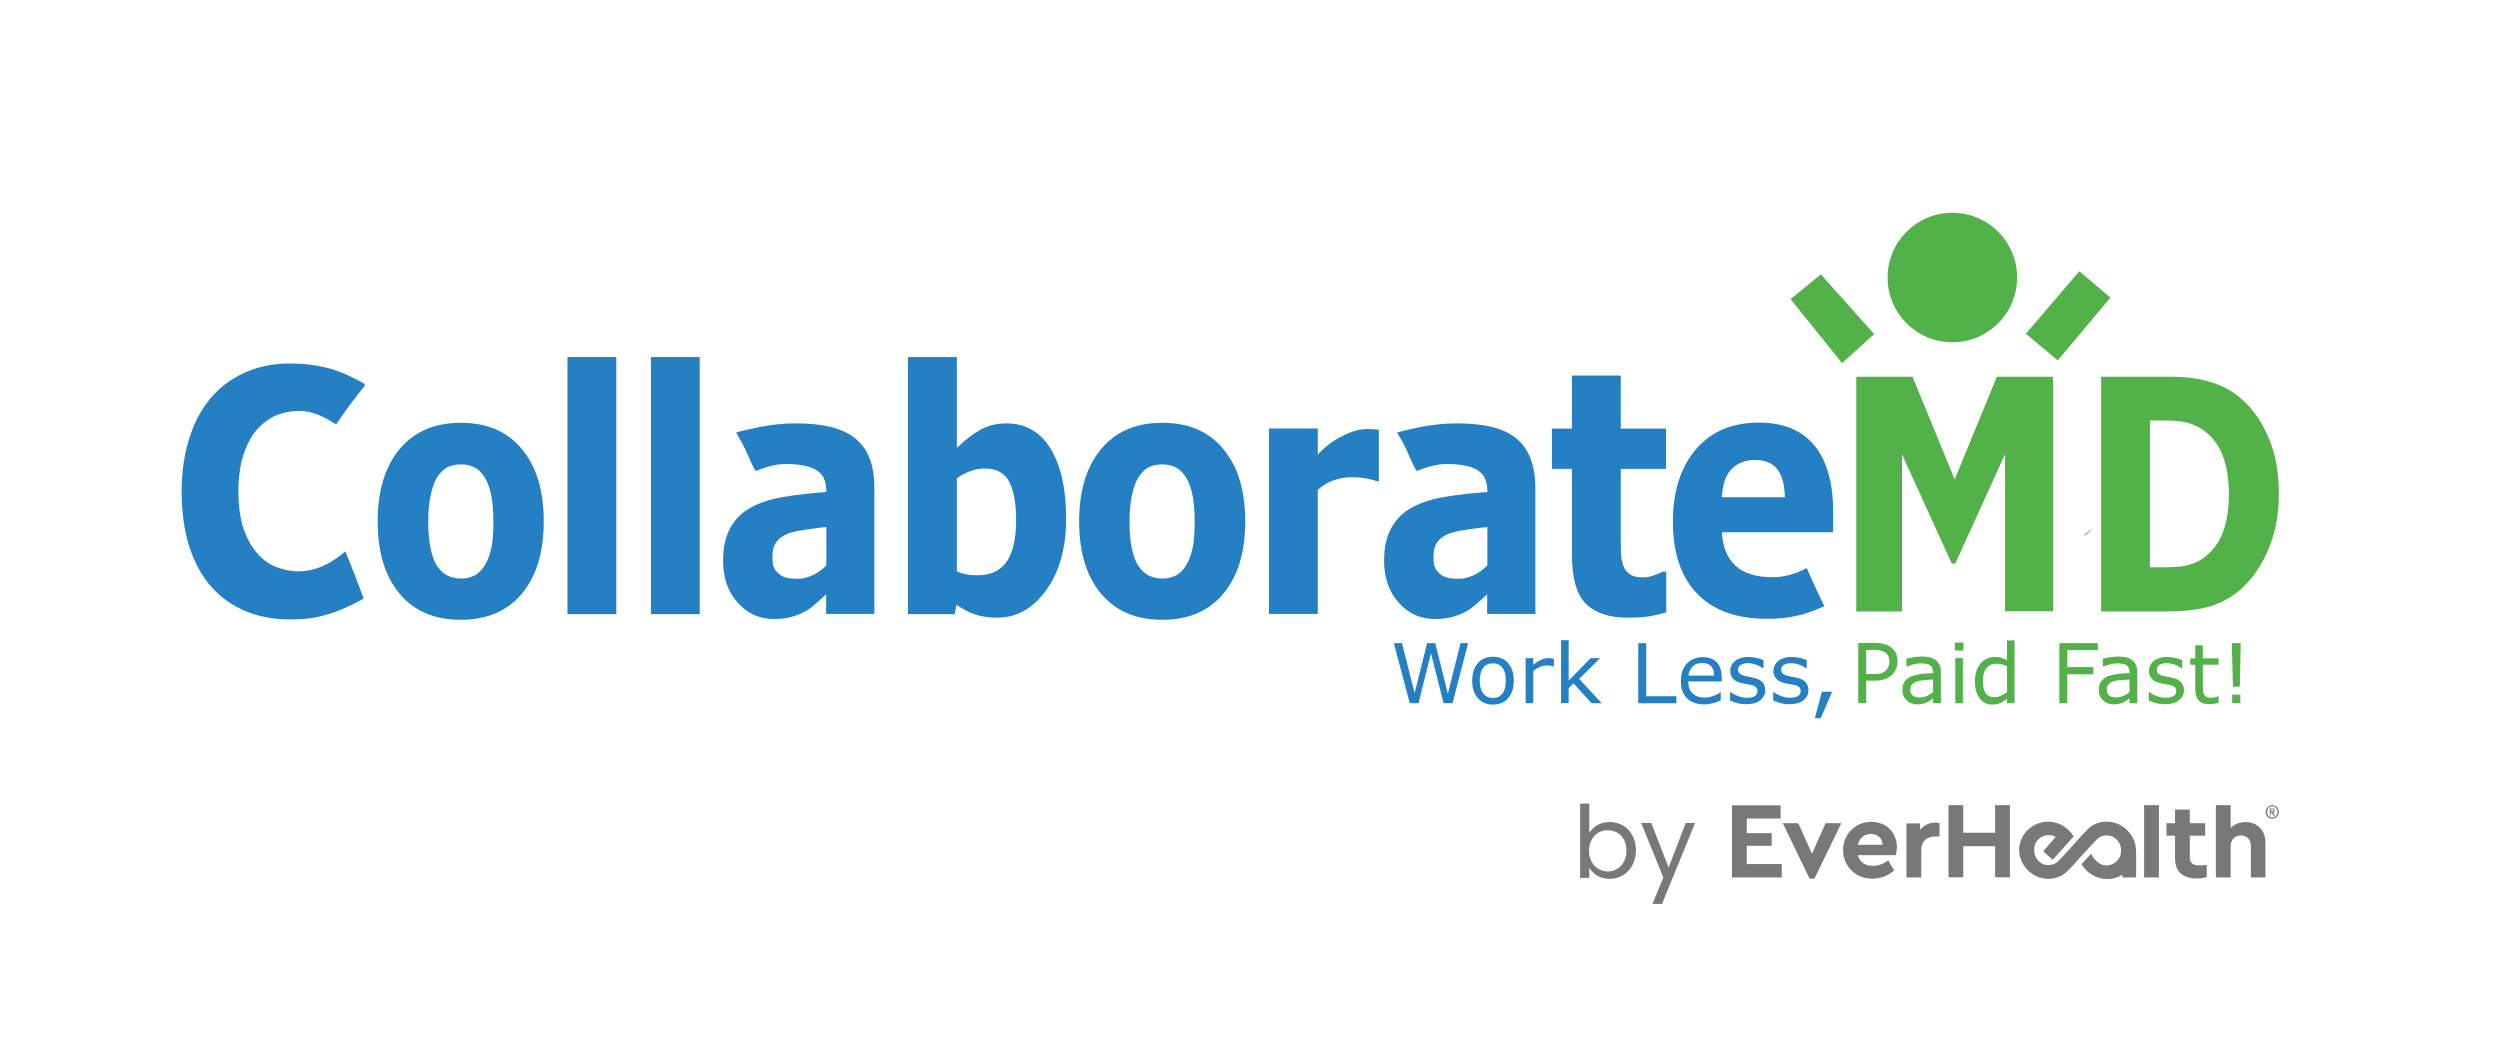 <?xml version="1.0" encoding="UTF-8"?> <svg xmlns="http://www.w3.org/2000/svg" xmlns:xlink="http://www.w3.org/1999/xlink" version="1.1" id="Layer_1" x="0px" y="0px" viewBox="0 0 1285.5 533.2" style="enable-background:new 0 0 1285.5 533.2;" xml:space="preserve"> <style type="text/css"> .st0{fill:#2580C3;} .st1{fill:#52B148;} .st2{fill:#787878;} .st3{fill:#878686;} </style> <g> <g> <g> <path class="st0" d="M709,247.7V221c-0.8-0.1-1.8-0.2-2.9-0.3c-1.1-0.1-2.1-0.1-3-0.1c-3.4,0-7.2,0.9-11.2,2.8 c-4.1,1.9-8.8,4.5-14.3,10.3v-13.4h-25.1v95.4h25.1v-63.9C688.6,242.1,703.1,245.7,709,247.7z"></path> <g> <g> <g> <path class="st0" d="M177.6,283.5c-1.5,1.3-3.1,2.5-4.8,3.7c-2.8,2-5.9,3.6-9.2,4.8c-3.3,1.2-6.7,1.8-10.1,1.8 c-3.6,0-7.2-0.7-10.8-2c-3.7-1.3-7-3.5-9.9-6.7c-2.9-3-5.3-7.2-7.3-12.5c-1.9-5.3-2.9-11.9-2.9-19.8c0-7.6,0.9-14,2.7-19.3 c1.8-5.3,4.1-9.6,7-12.8c3-3.3,6.3-5.7,9.9-7.2c3.6-1.4,7.3-2.2,11.2-2.2c3.6,0,6.9,0.6,10,1.9c3.1,1.2,6,2.8,8.7,4.6 c0.2,0.2,0.5,0.3,0.7,0.5c4.6-6.9,9.5-13.5,14.7-19.9v-1c-2-1.1-4.3-2.4-7-3.7c-2.7-1.3-5.6-2.5-8.9-3.6 c-3.1-1-6.5-1.7-10.2-2.3c-3.7-0.6-7.8-0.9-12.4-0.9c-8.3,0-15.9,1.5-22.9,4.6c-7,3.1-12.8,7.4-17.6,13 c-4.9,5.8-8.7,12.8-11.2,21c-2.6,8.2-3.9,17.3-3.9,27.3c0,10.8,1.4,20.3,4,28.5c2.7,8.2,6.5,15.1,11.4,20.6 c4.9,5.5,10.8,9.6,17.6,12.4c6.8,2.8,14.3,4.2,22.4,4.2c5.5,0,9.7-0.3,12.8-0.9c3.1-0.6,6.4-1.5,10-2.7c2.7-0.9,5.3-2,7.8-3.2 c2.4-1.2,5-2.5,7.6-3.9C184,299.5,180.8,291.5,177.6,283.5z"></path> <path class="st0" d="M279.6,268.1c0,15.7-3.7,28.1-11.2,37.1c-7.5,9-18,13.5-31.5,13.5c-13.5,0-24-4.5-31.5-13.5 c-7.5-9-11.2-21.4-11.2-37.1c0-15.8,3.8-28.2,11.3-37.2c7.5-9,18-13.5,31.4-13.5c13.6,0,24.1,4.5,31.5,13.6 C275.9,240,279.6,252.4,279.6,268.1z M248.9,291.3c1.6-2.4,2.8-5.4,3.6-8.8c0.8-3.4,1.2-8.2,1.2-14.2c0-5.6-0.4-10.3-1.2-14.1 c-0.8-3.8-2-6.8-3.5-9.1c-1.5-2.3-3.3-4-5.3-4.9c-2.1-1-4.3-1.4-6.7-1.4c-2.4,0-4.5,0.4-6.4,1.2c-1.9,0.8-3.7,2.4-5.4,4.8 c-1.5,2.2-2.7,5.2-3.6,9.1c-0.9,3.9-1.4,8.7-1.4,14.5c0,5.2,0.4,9.7,1.2,13.6c0.8,3.8,1.9,6.9,3.5,9.2 c1.5,2.2,3.2,3.8,5.3,4.8c2.1,1,4.4,1.5,7,1.5c2.3,0,4.4-0.5,6.5-1.4C245.7,295.1,247.4,293.5,248.9,291.3z"></path> <path class="st0" d="M316.9,315.8h-25.1V183.6h25.1V315.8z"></path> <path class="st0" d="M359.8,315.8h-25.1V183.6h25.1V315.8z"></path> <path class="st0" d="M440.1,225.7c-6.3-5.4-16.6-8-30.8-8c-6,0-11.9,0.6-17.9,1.7c-5.9,1.2-10.2,2.2-12.9,3 c1.8,3.1,3.6,6.2,5.1,9.5c1.6,3.4,2.9,7.1,5,10.3c0.7-0.3,1.5-0.6,2.3-0.9c4.7-1.8,9.1-2.7,13.2-2.7c6.8,0,12,1,15.5,3 c3.5,2,5.3,5.6,5.3,10.9v0.5c-7.4,0.5-14.5,1.3-21.3,2.4c-6.8,1.1-12.6,2.9-17.2,5.4c-4.7,2.5-8.3,6-10.8,10.5 c-2.5,4.4-3.8,10.1-3.8,17.1c0,8.7,2.5,15.9,7.5,21.5c5,5.6,11.2,8.4,18.6,8.4c3.1,0,6-0.3,8.7-1c2.6-0.7,5.2-1.7,7.6-3 c1.8-1,3.6-2.4,5.6-4.2c2-1.8,3.7-3.3,5-4.5v10.1h24.8v-64.9C449.6,239.4,446.5,231,440.1,225.7z M424.8,290.8 c-1.9,2-4.2,3.7-6.8,4.9c-2.6,1.2-5.1,1.9-7.6,1.9c-3.1,0-5.5-0.3-6.9-0.8c-1.5-0.5-2.8-1.4-3.8-2.5c-1.1-1.1-1.8-2.3-2.1-3.6 c-0.3-1.2-0.4-2.9-0.4-4.8c0-3,0.7-5.4,2-7.2c1.3-1.8,3.2-3.2,5.7-4.2c2-0.8,5-1.5,9-2.1c3.9-0.6,7.6-1.1,11-1.4V290.8z"></path> <path class="st0" d="M780,225.7c-6.3-5.4-16.6-8-30.8-8c-6,0-11.9,0.6-17.9,1.7c-5.9,1.2-10.2,2.2-12.9,3 c1.8,3.1,3.6,6.2,5.1,9.5c1.6,3.4,2.9,7.1,5,10.3c0.7-0.3,1.5-0.6,2.3-0.9c4.7-1.8,9.1-2.7,13.2-2.7c6.8,0,12,1,15.5,3 c3.5,2,5.3,5.6,5.3,10.9v0.5c-7.4,0.5-14.5,1.3-21.3,2.4c-6.8,1.1-12.6,2.9-17.2,5.4c-4.7,2.5-8.3,6-10.8,10.5 c-2.5,4.4-3.8,10.1-3.8,17.1c0,8.7,2.5,15.9,7.5,21.5c5,5.6,11.2,8.4,18.6,8.4c3.1,0,6-0.3,8.7-1c2.6-0.7,5.2-1.7,7.6-3 c1.8-1,3.6-2.4,5.6-4.2c2-1.8,3.7-3.3,5-4.5v10.1h24.8v-64.9C789.4,239.4,786.3,231,780,225.7z M764.7,290.8 c-1.9,2-4.2,3.7-6.8,4.9c-2.6,1.2-5.1,1.9-7.6,1.9c-3.1,0-5.5-0.3-6.9-0.8c-1.5-0.5-2.8-1.4-3.8-2.5c-1.1-1.1-1.8-2.3-2.1-3.6 c-0.3-1.2-0.4-2.9-0.4-4.8c0-3,0.7-5.4,2-7.2c1.3-1.8,3.2-3.2,5.7-4.2c2-0.8,5-1.5,9-2.1c3.9-0.6,7.6-1.1,11-1.4V290.8z"></path> <path class="st0" d="M548.2,266.7c0,15-3.4,27.2-10.2,36.7c-6.8,9.5-15.2,14.2-25.3,14.2c-4.3,0-8.2-0.6-11.4-1.7 c-3.3-1.1-6.4-2.8-9.4-4.9l-1,4.8h-24V183.6H492v46.7c3.8-3.7,7.8-6.8,11.7-9.1c4-2.3,8.6-3.5,13.8-3.5 c9.8,0,17.4,4.4,22.7,13C545.6,239.5,548.2,251.5,548.2,266.7z M522.5,267.4c0-8.5-1.2-15-3.5-19.6c-2.4-4.6-6.6-6.9-12.6-6.9 c-2.4,0-4.8,0.4-7.3,1.3c-2.5,0.9-4.9,2.1-7.1,3.8v47.8c1.8,0.8,3.5,1.3,5.1,1.6c1.6,0.3,3.6,0.4,5.8,0.4 c6.6,0,11.5-2.4,14.8-7.1C520.9,284,522.5,276.9,522.5,267.4z"></path> <path class="st0" d="M640.3,268.1c0,15.7-3.7,28.1-11.2,37.1c-7.5,9-18,13.5-31.5,13.5c-13.5,0-24-4.5-31.5-13.5 c-7.5-9-11.2-21.4-11.2-37.1c0-15.8,3.8-28.2,11.3-37.2c7.5-9,18-13.5,31.4-13.5c13.6,0,24.1,4.5,31.5,13.6 C636.6,240,640.3,252.4,640.3,268.1z M609.5,291.3c1.6-2.4,2.8-5.4,3.6-8.8c0.8-3.4,1.2-8.2,1.2-14.2c0-5.6-0.4-10.3-1.2-14.1 c-0.8-3.8-2-6.8-3.5-9.1c-1.5-2.3-3.3-4-5.3-4.9c-2.1-1-4.3-1.4-6.7-1.4c-2.4,0-4.5,0.4-6.4,1.2c-1.9,0.8-3.7,2.4-5.4,4.8 c-1.5,2.2-2.7,5.2-3.6,9.1c-0.9,3.9-1.4,8.7-1.4,14.5c0,5.2,0.4,9.7,1.2,13.6c0.8,3.8,1.9,6.9,3.5,9.2 c1.5,2.2,3.3,3.8,5.3,4.8c2.1,1,4.4,1.5,7,1.5c2.3,0,4.4-0.5,6.5-1.4C606.4,295.1,608.1,293.5,609.5,291.3z"></path> <path class="st0" d="M856.6,314.9c-2.7,0.8-5.5,1.5-8.5,2c-3,0.5-6.7,0.7-11,0.7c-9.7,0-16.9-2.4-21.7-7.2 c-4.7-4.8-7.1-13.1-7.1-24.7v-44.6h-10.3v-20.7h10.3v-27.3h25.1v27.3h23.3v20.7h-23.3V275c0,3.3,0,6.3,0.1,8.8 c0,2.5,0.4,4.7,1.1,6.7c0.6,2,1.8,3.6,3.4,4.7c1.6,1.2,4,1.7,7.2,1.7c1.3,0,3-0.3,5.1-1c2.1-0.7,3.6-1.3,4.4-1.9h2.1V314.9z"></path> <path class="st0" d="M929,292.1c-0.8,0.4-1.6,0.8-2.4,1.2c-5,2.3-10.1,3.5-15.3,3.5c-8.3,0-14.6-2-18.9-5.9 c-4.3-4-6.6-9.7-7-17.2h57.2V263c0-14.7-3.2-26-9.6-33.9c-6.4-7.8-15.9-11.8-28.6-11.8c-13.7,0-24.6,4.6-32.4,13.8 c-7.9,9.2-11.8,21.7-11.8,37.4c0,15.9,4.2,28.2,12.5,36.8c8.3,8.6,20.3,12.9,36,12.9c6.1,0,11.6-0.6,16.6-1.9 c4.1-1,8.3-2.6,12.8-4.6C934.9,305.3,931.9,298.7,929,292.1z M890.5,241.1c3.1-3.1,7.1-4.6,11.9-4.6c5.2,0,9,1.6,11.5,4.8 c2.5,3.2,3.7,8,3.9,14.4h-32.4C885.7,249,887.4,244.1,890.5,241.1z"></path> </g> </g> <circle class="st1" cx="1003.9" cy="142.7" r="33.3"></circle> <polygon class="st1" points="936.3,141.1 920.7,153.8 947.2,186.7 963.7,171.8 "></polygon> <polygon class="st1" points="1069.2,139.5 1041.7,171.6 1058.1,185.3 1085.2,153 "></polygon> <g> <g> <path class="st1" d="M1055.8,314.3h-24.8v-80.8l-25.6,56.3h-1.8L978,233.6v80.8h-23.5V193.7h28.9l21.7,52.8l21.7-52.8h28.9 V314.3z"></path> <path class="st1" d="M1171.8,254.1c0,11.2-2.1,21.3-6.2,30.2c-4.1,8.9-9.3,15.7-15.6,20.5c-4.7,3.6-9.9,6.1-15.5,7.5 c-5.6,1.4-12.3,2.1-20,2.1h-34.1V193.7h35c7.9,0,14.7,0.8,20.4,2.5c5.7,1.6,10.5,4,14.4,7c6.7,5.1,11.9,11.9,15.7,20.5 C1169.9,232.3,1171.8,242.5,1171.8,254.1z M1146.1,253.9c0-7.9-1.2-14.7-3.5-20.4c-2.3-5.6-6-10.1-11-13.2 c-2.6-1.6-5.2-2.6-7.8-3.2c-2.7-0.6-6.7-0.9-12-0.9h-6.3v75.5h6.3c5.9,0,10.3-0.3,13-1c2.8-0.7,5.5-1.9,8.1-3.7 c4.5-3.2,7.9-7.6,10-13C1145,268.6,1146.1,261.9,1146.1,253.9z"></path> </g> </g> </g> </g> <path class="st0" d="M754.9,330.7l-8,30.9h-4.6l-6.5-25.7l-6.4,25.7h-4.5l-8.2-30.9h4.2l6.5,25.7l6.4-25.7h4.2l6.5,26l6.5-26 H754.9z"></path> <path class="st0" d="M778.4,350c0,3.8-1,6.8-2.9,9c-1.9,2.2-4.5,3.3-7.8,3.3c-3.3,0-5.9-1.1-7.8-3.3c-1.9-2.2-2.9-5.2-2.9-9 c0-3.8,1-6.8,2.9-9c1.9-2.2,4.5-3.3,7.8-3.3c3.3,0,5.9,1.1,7.8,3.3C777.4,343.2,778.4,346.2,778.4,350z M774.3,350 c0-3-0.6-5.2-1.8-6.7c-1.2-1.5-2.8-2.2-4.9-2.2c-2.1,0-3.8,0.7-4.9,2.2c-1.2,1.5-1.8,3.7-1.8,6.7c0,2.9,0.6,5.1,1.8,6.6 c1.2,1.5,2.8,2.3,4.9,2.3c2.1,0,3.7-0.7,4.9-2.2C773.7,355.1,774.3,352.9,774.3,350z"></path> <path class="st0" d="M798.9,342.6h-0.2c-0.6-0.1-1.1-0.2-1.7-0.3c-0.5-0.1-1.2-0.1-1.9-0.1c-1.2,0-2.4,0.3-3.5,0.8 c-1.1,0.5-2.2,1.2-3.2,2.1v16.5h-3.9v-23.2h3.9v3.4c1.6-1.2,2.9-2.1,4.1-2.6c1.2-0.5,2.4-0.8,3.6-0.8c0.7,0,1.2,0,1.5,0.1 c0.3,0,0.8,0.1,1.4,0.2V342.6z"></path> <path class="st0" d="M823.6,361.6h-5.2l-9.3-10.2l-2.5,2.4v7.7h-3.9v-32.3h3.9V350l11.3-11.6h4.9l-10.8,10.7L823.6,361.6z"></path> <path class="st0" d="M862,361.6h-19.6v-30.9h4.1v27.3H862V361.6z"></path> <path class="st0" d="M885.2,350.4h-17.1c0,1.4,0.2,2.7,0.6,3.7c0.4,1.1,1,1.9,1.8,2.6c0.7,0.7,1.6,1.2,2.6,1.5 c1,0.3,2.1,0.5,3.3,0.5c1.6,0,3.2-0.3,4.8-0.9c1.6-0.6,2.7-1.2,3.4-1.9h0.2v4.3c-1.3,0.6-2.7,1-4,1.4c-1.4,0.4-2.8,0.6-4.3,0.6 c-3.9,0-6.9-1-9-3.1c-2.2-2.1-3.2-5-3.2-8.9c0-3.8,1-6.8,3.1-9c2.1-2.2,4.8-3.3,8.2-3.3c3.1,0,5.5,0.9,7.2,2.7 c1.7,1.8,2.5,4.4,2.5,7.8V350.4z M881.4,347.4c0-2.1-0.5-3.6-1.5-4.8c-1-1.1-2.6-1.7-4.6-1.7c-2.1,0-3.8,0.6-5,1.9 c-1.2,1.2-1.9,2.8-2.1,4.6H881.4z"></path> <path class="st0" d="M907.7,354.9c0,2.1-0.9,3.9-2.6,5.2c-1.8,1.4-4.1,2-7.2,2c-1.7,0-3.3-0.2-4.7-0.6c-1.4-0.4-2.6-0.9-3.6-1.3 v-4.4h0.2c1.2,0.9,2.6,1.7,4.1,2.2c1.5,0.5,3,0.8,4.3,0.8c1.7,0,3.1-0.3,4-0.8c1-0.6,1.5-1.4,1.5-2.6c0-0.9-0.3-1.6-0.8-2.1 c-0.5-0.5-1.5-0.9-3-1.2c-0.6-0.1-1.3-0.3-2.2-0.4c-0.9-0.2-1.7-0.3-2.4-0.5c-2-0.5-3.5-1.3-4.3-2.4c-0.9-1-1.3-2.3-1.3-3.9 c0-1,0.2-1.9,0.6-2.7c0.4-0.8,1-1.6,1.8-2.3c0.8-0.7,1.8-1.2,3-1.5c1.2-0.4,2.5-0.6,4-0.6c1.4,0,2.8,0.2,4.2,0.5 c1.4,0.3,2.6,0.8,3.5,1.2v4.2h-0.2c-1-0.7-2.2-1.4-3.6-1.9c-1.4-0.5-2.8-0.8-4.2-0.8c-1.4,0-2.6,0.3-3.6,0.8 c-1,0.5-1.5,1.4-1.5,2.4c0,1,0.3,1.7,0.9,2.2c0.6,0.5,1.5,0.9,2.8,1.2c0.7,0.2,1.5,0.3,2.4,0.5c0.9,0.2,1.6,0.3,2.2,0.5 c1.8,0.4,3.2,1.1,4.2,2.1C907.2,351.9,907.7,353.2,907.7,354.9z"></path> <path class="st0" d="M929.9,354.9c0,2.1-0.9,3.9-2.6,5.2c-1.8,1.4-4.1,2-7.2,2c-1.7,0-3.3-0.2-4.7-0.6c-1.4-0.4-2.6-0.9-3.6-1.3 v-4.4h0.2c1.2,0.9,2.6,1.7,4.1,2.2c1.5,0.5,3,0.8,4.3,0.8c1.7,0,3.1-0.3,4-0.8c1-0.6,1.5-1.4,1.5-2.6c0-0.9-0.3-1.6-0.8-2.1 c-0.5-0.5-1.5-0.9-3-1.2c-0.6-0.1-1.3-0.3-2.2-0.4c-0.9-0.2-1.7-0.3-2.4-0.5c-2-0.5-3.5-1.3-4.3-2.4c-0.9-1-1.3-2.3-1.3-3.9 c0-1,0.2-1.9,0.6-2.7c0.4-0.8,1-1.6,1.8-2.3c0.8-0.7,1.8-1.2,3-1.5c1.2-0.4,2.5-0.6,4-0.6c1.4,0,2.8,0.2,4.2,0.5 c1.4,0.3,2.6,0.8,3.5,1.2v4.2h-0.2c-1-0.7-2.2-1.4-3.6-1.9c-1.4-0.5-2.8-0.8-4.2-0.8c-1.4,0-2.6,0.3-3.6,0.8 c-1,0.5-1.5,1.4-1.5,2.4c0,1,0.3,1.7,0.9,2.2c0.6,0.5,1.5,0.9,2.8,1.2c0.7,0.2,1.5,0.3,2.4,0.5c0.9,0.2,1.6,0.3,2.2,0.5 c1.8,0.4,3.2,1.1,4.2,2.1C929.4,351.9,929.9,353.2,929.9,354.9z"></path> <path class="st0" d="M942.1,355.7l-5.9,13.6h-3l3.6-13.6H942.1z"></path> <path class="st1" d="M975.7,340c0,1.4-0.2,2.6-0.7,3.8c-0.5,1.2-1.1,2.2-2,3c-1.1,1.1-2.3,1.9-3.8,2.4c-1.5,0.5-3.3,0.8-5.5,0.8 h-4.1v11.5h-4.1v-30.9h8.4c1.9,0,3.4,0.2,4.7,0.5c1.3,0.3,2.4,0.8,3.4,1.5c1.2,0.8,2.1,1.8,2.7,2.9 C975.4,336.7,975.7,338.2,975.7,340z M971.5,340.1c0-1.1-0.2-2-0.6-2.8c-0.4-0.8-0.9-1.4-1.7-1.9c-0.7-0.4-1.4-0.7-2.3-0.9 c-0.9-0.2-1.9-0.3-3.2-0.3h-4.1v12.4h3.5c1.7,0,3-0.1,4.1-0.4c1-0.3,1.9-0.8,2.5-1.4c0.7-0.7,1.1-1.4,1.4-2.1 C971.3,341.8,971.5,341,971.5,340.1z"></path> <path class="st1" d="M997.8,361.6H994v-2.5c-0.3,0.2-0.8,0.6-1.4,1c-0.6,0.4-1.2,0.8-1.7,1c-0.7,0.3-1.4,0.6-2.2,0.8 c-0.8,0.2-1.8,0.3-3,0.3c-2.1,0-3.9-0.7-5.3-2.1c-1.5-1.4-2.2-3.1-2.2-5.3c0-1.8,0.4-3.2,1.1-4.3c0.8-1.1,1.8-1.9,3.2-2.6 c1.4-0.6,3.1-1,5.1-1.3c2-0.2,4.1-0.4,6.4-0.5v-0.6c0-0.9-0.2-1.6-0.5-2.2c-0.3-0.6-0.8-1-1.3-1.4c-0.6-0.3-1.2-0.5-2-0.6 c-0.8-0.1-1.6-0.2-2.4-0.2c-1,0-2.2,0.1-3.4,0.4c-1.3,0.3-2.6,0.7-3.9,1.2h-0.2v-4c0.8-0.2,1.9-0.4,3.3-0.7 c1.4-0.2,2.9-0.4,4.3-0.4c1.6,0,3.1,0.1,4.3,0.4c1.2,0.3,2.3,0.7,3.1,1.4c0.9,0.6,1.5,1.5,2,2.5c0.5,1,0.7,2.3,0.7,3.8V361.6z M994,355.9v-6.5c-1.2,0.1-2.6,0.2-4.2,0.3c-1.6,0.1-2.9,0.3-3.8,0.6c-1.1,0.3-2,0.8-2.7,1.5c-0.7,0.7-1,1.6-1,2.8 c0,1.3,0.4,2.3,1.2,3c0.8,0.7,2,1,3.7,1c1.4,0,2.6-0.3,3.8-0.8C991.9,357.3,993,356.6,994,355.9z"></path> <path class="st1" d="M1009.6,334.5h-4.4v-4.1h4.4V334.5z M1009.3,361.6h-3.9v-23.2h3.9V361.6z"></path> <path class="st1" d="M1035.9,361.6h-3.9v-2.4c-1.1,1-2.3,1.7-3.5,2.3c-1.2,0.5-2.5,0.8-4,0.8c-2.8,0-5-1.1-6.6-3.2 c-1.6-2.1-2.4-5.1-2.4-8.9c0-2,0.3-3.7,0.8-5.3c0.6-1.5,1.3-2.8,2.3-3.9c0.9-1.1,2-1.9,3.3-2.4c1.3-0.6,2.6-0.8,3.9-0.8 c1.2,0,2.3,0.1,3.2,0.4c0.9,0.3,1.9,0.7,3,1.2v-10.1h3.9V361.6z M1032,355.9v-13.3c-1.1-0.5-2-0.8-2.8-1c-0.8-0.2-1.7-0.3-2.7-0.3 c-2.2,0-3.9,0.8-5.1,2.3c-1.2,1.5-1.8,3.7-1.8,6.5c0,2.8,0.5,4.9,1.4,6.3c0.9,1.4,2.5,2.1,4.5,2.1c1.1,0,2.2-0.2,3.4-0.7 C1029.9,357.3,1031,356.7,1032,355.9z"></path> <path class="st1" d="M1078.6,334.3h-15.6v8.7h13.4v3.7h-13.4v14.9h-4.1v-30.9h19.8V334.3z"></path> <path class="st1" d="M1098.9,361.6h-3.9v-2.5c-0.3,0.2-0.8,0.6-1.4,1c-0.6,0.4-1.2,0.8-1.7,1c-0.7,0.3-1.4,0.6-2.2,0.8 c-0.8,0.2-1.8,0.3-3,0.3c-2.1,0-3.9-0.7-5.3-2.1c-1.5-1.4-2.2-3.1-2.2-5.3c0-1.8,0.4-3.2,1.1-4.3c0.8-1.1,1.8-1.9,3.2-2.6 c1.4-0.6,3.1-1,5.1-1.3c2-0.2,4.1-0.4,6.4-0.5v-0.6c0-0.9-0.2-1.6-0.5-2.2c-0.3-0.6-0.8-1-1.3-1.4c-0.6-0.3-1.2-0.5-2-0.6 c-0.8-0.1-1.6-0.2-2.4-0.2c-1,0-2.2,0.1-3.4,0.4c-1.3,0.3-2.6,0.7-3.9,1.2h-0.2v-4c0.8-0.2,1.9-0.4,3.3-0.7 c1.4-0.2,2.9-0.4,4.3-0.4c1.6,0,3.1,0.1,4.3,0.4c1.2,0.3,2.3,0.7,3.1,1.4c0.9,0.6,1.5,1.5,2,2.5c0.5,1,0.7,2.3,0.7,3.8V361.6z M1095,355.9v-6.5c-1.2,0.1-2.6,0.2-4.2,0.3c-1.6,0.1-2.9,0.3-3.8,0.6c-1.1,0.3-2,0.8-2.7,1.5c-0.7,0.7-1,1.6-1,2.8 c0,1.3,0.4,2.3,1.2,3c0.8,0.7,2,1,3.7,1c1.4,0,2.6-0.3,3.8-0.8C1093,357.3,1094.1,356.6,1095,355.9z"></path> <path class="st1" d="M1123,354.9c0,2.1-0.9,3.9-2.6,5.2c-1.8,1.4-4.1,2-7.2,2c-1.7,0-3.3-0.2-4.7-0.6c-1.4-0.4-2.6-0.9-3.6-1.3 v-4.4h0.2c1.2,0.9,2.6,1.7,4.1,2.2c1.5,0.5,3,0.8,4.3,0.8c1.7,0,3.1-0.3,4-0.8c1-0.6,1.5-1.4,1.5-2.6c0-0.9-0.3-1.6-0.8-2.1 c-0.5-0.5-1.5-0.9-3-1.2c-0.6-0.1-1.3-0.3-2.2-0.4c-0.9-0.2-1.7-0.3-2.4-0.5c-2-0.5-3.5-1.3-4.3-2.4c-0.9-1-1.3-2.3-1.3-3.9 c0-1,0.2-1.9,0.6-2.7c0.4-0.8,1-1.6,1.8-2.3c0.8-0.7,1.8-1.2,3-1.5c1.2-0.4,2.5-0.6,4-0.6c1.4,0,2.8,0.2,4.2,0.5 c1.4,0.3,2.6,0.8,3.5,1.2v4.2h-0.2c-1-0.7-2.2-1.4-3.6-1.9c-1.4-0.5-2.8-0.8-4.2-0.8c-1.4,0-2.6,0.3-3.6,0.8 c-1,0.5-1.5,1.4-1.5,2.4c0,1,0.3,1.7,0.9,2.2c0.6,0.5,1.5,0.9,2.8,1.2c0.7,0.2,1.5,0.3,2.4,0.5c0.9,0.2,1.6,0.3,2.2,0.5 c1.8,0.4,3.2,1.1,4.2,2.1C1122.5,351.9,1123,353.2,1123,354.9z"></path> <path class="st1" d="M1140.7,361.4c-0.7,0.2-1.5,0.4-2.4,0.5c-0.9,0.1-1.6,0.2-2.3,0.2c-2.4,0-4.2-0.6-5.4-1.9 c-1.2-1.3-1.8-3.3-1.8-6.1v-12.3h-2.6v-3.3h2.6v-6.7h3.9v6.7h8.1v3.3h-8.1v10.6c0,1.2,0,2.2,0.1,2.9c0.1,0.7,0.2,1.3,0.6,1.9 c0.3,0.6,0.7,1,1.3,1.2c0.5,0.3,1.3,0.4,2.4,0.4c0.6,0,1.3-0.1,2-0.3c0.7-0.2,1.2-0.3,1.5-0.5h0.2V361.4z"></path> <path class="st1" d="M1152.2,330.7l-0.5,22.4h-3.5l-0.6-22.4H1152.2z M1152,361.6h-4.2v-4.4h4.2V361.6z"></path> </g> <path class="st2" d="M821.3,424.3c1.9-1.1,4-1.6,6.4-1.6c2.5,0,4.8,0.6,6.9,1.8c2,1.2,3.6,2.9,4.8,5.1c1.2,2.2,1.8,4.7,1.8,7.6 c0,2.9-0.6,5.4-1.8,7.6c-1.2,2.2-2.8,4-4.8,5.2c-2,1.2-4.3,1.9-6.8,1.9c-2.4,0-4.6-0.5-6.4-1.6c-1.8-1.1-3.2-2.4-4.2-4.1v5.2h-4.7 v-38.2h4.7v15.2C818,426.8,819.5,425.4,821.3,424.3 M835,431.7c-0.9-1.6-2-2.8-3.5-3.6c-1.5-0.8-3.1-1.2-4.8-1.2 c-1.7,0-3.3,0.4-4.8,1.3c-1.5,0.8-2.6,2.1-3.5,3.7c-0.9,1.6-1.3,3.5-1.3,5.6c0,2.1,0.4,4,1.3,5.6c0.9,1.6,2,2.8,3.5,3.7 c1.5,0.8,3.1,1.3,4.8,1.3c1.8,0,3.4-0.4,4.8-1.3c1.5-0.8,2.6-2.1,3.5-3.7c0.9-1.6,1.3-3.5,1.3-5.7 C836.3,435.1,835.9,433.2,835,431.7 M866.8,423.2l-8.8,22.9l-8.9-22.9h-5.2l11.4,28l-5.6,13.6h4.9l17-41.6H866.8z M1098.3,438 c0.5-10.7-11.5-19.6-22.3-13.6c-1.8,0.8-7.8,7.6-8.7,8.7c0,0.1-8.2,9-8.2,9c-1.5,1.6-3.4,2.8-5.7,2.7c-4.2,0.2-7.6-3.6-7.4-7.7 c-0.4-5.7,6.1-9.6,11-6.7l-6.4,7.3l4.9,4.4l10.8-12c-6.3-10.1-19.9-10-26-0.4c-7.6,13,7.2,27.5,20.2,20.3c2.7-1.5,9.4-9.5,9.4-9.5 l7.6-8.2c1.5-1.6,3.4-2.8,5.7-2.7c4.2-0.2,7.6,3.6,7.4,7.7c0.4,5.8-6.3,9.7-11.2,6.6c-1.3-0.8-3.2-2.8-4.2-4.9l-4.9,5.4 c4.9,7.8,14.3,9.6,21,5.4v1.4h7.1V438 M974.8,439.7h-19.5c0.4,1.8,1.4,3.1,2.7,4.1c1.4,1,3.1,1.4,5.1,1.4c2.7,0,5.3-0.9,7.8-2.8 l3.1,5.2c-3.3,2.8-7,4.2-11.1,4.2c-2.9,0-5.5-0.6-7.8-1.9c-2.3-1.3-4.1-3-5.4-5.3c-1.3-2.2-2-4.7-2-7.4c0-2.7,0.6-5.2,1.9-7.4 c1.3-2.2,3-4,5.3-5.3c2.2-1.3,4.7-1.9,7.4-1.9c2.5,0,4.8,0.6,6.8,1.7c2,1.1,3.5,2.7,4.6,4.7c1.1,2,1.7,4.1,1.7,6.5 C975.3,436.9,975.2,438.3,974.8,439.7 M957.7,430.3c-1.2,1-2,2.4-2.4,4.1H968c0-1.7-0.6-3.1-1.8-4.1c-1.2-1-2.6-1.5-4.2-1.5 C960.3,428.8,958.9,429.3,957.7,430.3 M915.5,414.1h-24.9v37.1h25.6v-6.9h-18v-9.4h12.8v-6.5h-12.8v-7.5h17.4V414.1z M938.7,423.3 l-7,15.7l-7-15.7h-8l13.8,28.5h2.5l13.8-28.5H938.7z M997.5,423.3c-0.7-0.2-1.5-0.3-2.5-0.3c-1.5,0-3,0.3-4.3,1 c-1.3,0.6-2.4,1.5-3.4,2.7v-3.3h-7v27.8h7.6v-13.9c0-2.4,0.7-4.2,2-5.4c1.3-1.2,3.2-1.8,5.4-1.8h2V423.3 M1033.5,414h-7.6v14.2 h-16.4V414h-7.6v37.1h7.6v-16h16.4v16h7.6V414z M1110.1,414h-7.6v37.2h7.6V414z M1134.7,444.8c-1.9,0.2-3.1,0.2-3.6,0.2 c-1.8,0-3.1-0.3-3.9-1c-0.8-0.7-1.2-1.8-1.2-3.3v-11h7.9v-6.4h-7.9v-7h-7.6v7h-4.4v6.4h4.4v11.6c0,3.5,1,6.1,2.9,7.8 c1.9,1.7,4.7,2.6,8.2,2.6c1.7,0,3.4-0.2,5.2-0.7V444.8 M1162.2,425.8c-1.9-2-4.4-3.1-7.5-3.1c-1.5,0-3,0.3-4.3,0.8 c-1.3,0.5-2.4,1.3-3.4,2.2V414h-7.6v37.2h7.6v-16.2c0-1.6,0.5-2.9,1.5-3.9c1-1,2.3-1.5,3.8-1.5c1.5,0,2.8,0.5,3.7,1.5 c1,1,1.4,2.3,1.4,3.9v16.2h7.5v-17.2C1165,430.5,1164.1,427.8,1162.2,425.8 M1168.4,421c-0.5,0-0.9-0.1-1.3-0.3 c-0.4-0.2-0.8-0.4-1.1-0.7c-0.3-0.3-0.6-0.7-0.7-1.1c-0.2-0.4-0.3-0.9-0.3-1.4c0-0.5,0.1-1,0.3-1.4c0.2-0.4,0.4-0.8,0.7-1.1 c0.3-0.3,0.7-0.6,1.1-0.7c0.4-0.2,0.9-0.3,1.3-0.3c0.5,0,0.9,0.1,1.3,0.3c0.4,0.2,0.8,0.4,1.1,0.7c0.3,0.3,0.6,0.7,0.7,1.1 c0.2,0.4,0.3,0.9,0.3,1.4c0,0.5-0.1,1-0.3,1.4c-0.2,0.4-0.4,0.8-0.7,1.1c-0.3,0.3-0.7,0.6-1.1,0.7 C1169.3,420.9,1168.9,421,1168.4,421 M1168.4,420.3c0.4,0,0.7-0.1,1.1-0.2c0.3-0.2,0.6-0.3,0.8-0.6c0.2-0.2,0.4-0.5,0.6-0.8 c0.1-0.3,0.2-0.7,0.2-1v-0.4c0-0.3-0.1-0.7-0.2-1c-0.1-0.3-0.3-0.6-0.6-0.9c-0.2-0.2-0.5-0.4-0.8-0.6c-0.3-0.1-0.7-0.2-1.1-0.2 c-0.4,0-0.7,0.1-1.1,0.2c-0.3,0.1-0.6,0.3-0.8,0.6c-0.2,0.2-0.4,0.5-0.5,0.9c-0.1,0.3-0.2,0.6-0.2,1v0.4c0,0.3,0.1,0.7,0.2,1 c0.1,0.3,0.3,0.6,0.5,0.8c0.2,0.2,0.5,0.4,0.8,0.6C1167.7,420.3,1168,420.3,1168.4,420.3 M1167.8,419.3h-0.7v-3.6h1.5 c0.3,0,0.6,0.1,0.8,0.3c0.2,0.2,0.3,0.5,0.3,0.8c0,0.3-0.1,0.5-0.2,0.7c-0.1,0.2-0.3,0.3-0.5,0.4l0.8,1.5h-0.8l-0.8-1.4h-0.6V419.3 z M1168.6,417.4c0.3,0,0.4-0.1,0.4-0.4v-0.4c0-0.2-0.1-0.4-0.4-0.4h-0.8v1.1H1168.6z"></path> </g> <path class="st3" d="M1071.4,275.4c0.7,0,1.4-0.4,1.9-0.9c0,0,2.7-2.9,2.7-3"></path> </svg> 